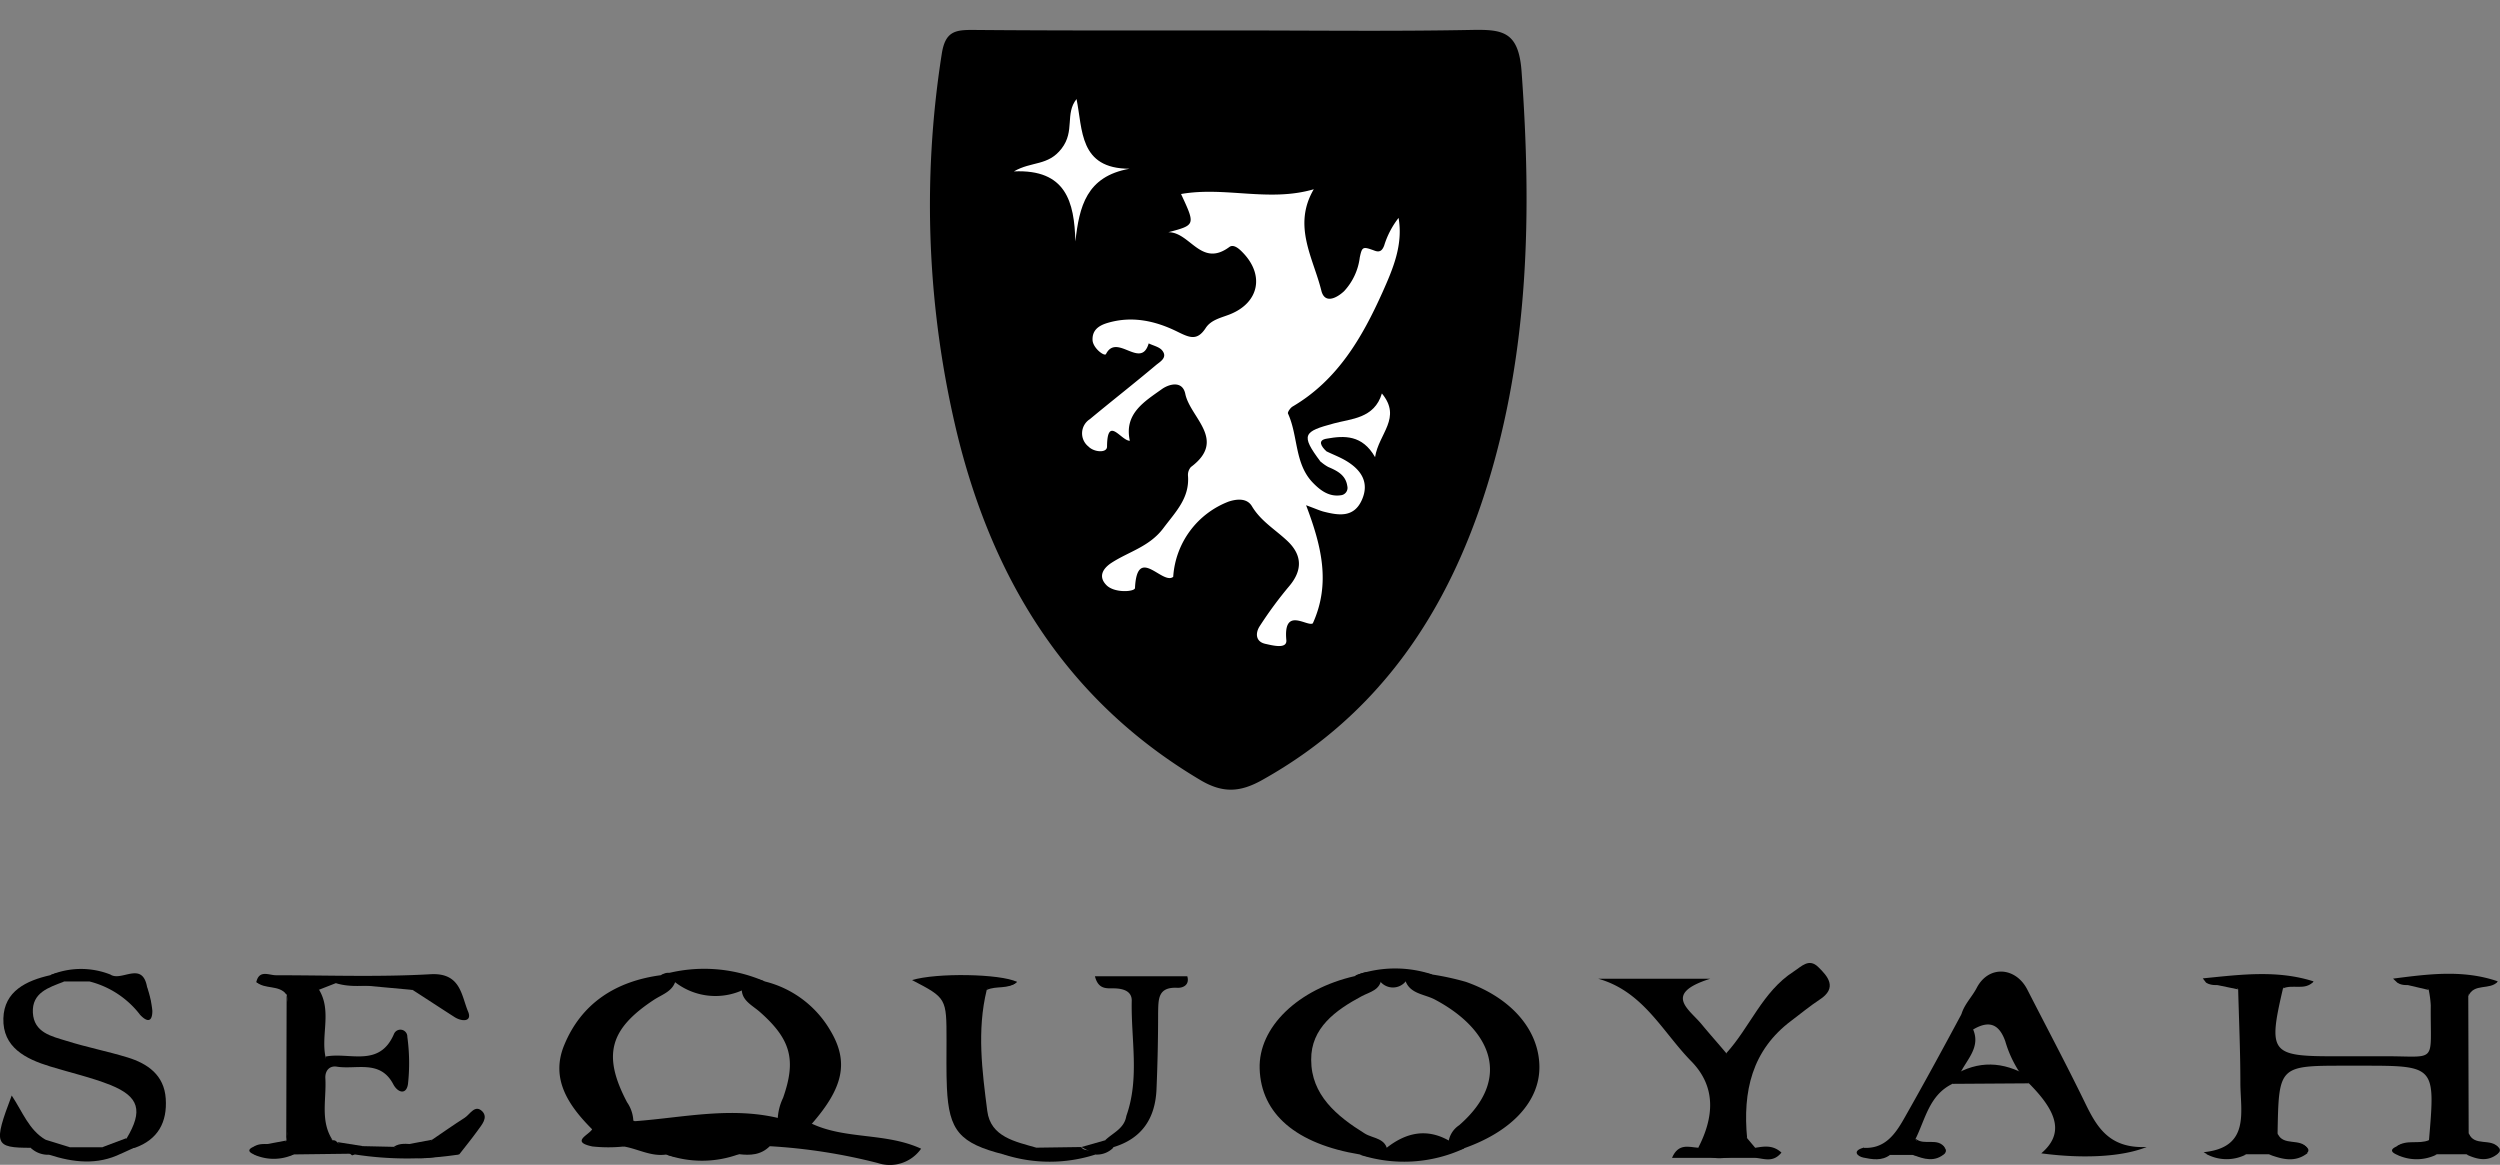 <svg id="Layer_1" data-name="Layer 1" xmlns="http://www.w3.org/2000/svg" width="392.49" height="182.87" viewBox="0 0 392.49 182.87"><rect x="0" y="0" width="392.49" height="182.87" fill="#808080" stroke="none"/><defs><style>.cls-1{fill:#fff;}</style></defs><path d="M376.25,181.26c-.95-.42-.95-.85,0-1.27,1.58-1,3.59.4,5.09-1,1-11.68,1-11.68-10.6-11.68h-2.49c-10.49,0-10.49,0-10.68,10.62.62,2.66,3.4.88,4.65,2.26a.52.52,0,0,1,0,.8c-1.95,1-4,.7-6,.23H352.6a10.6,10.6,0,0,1-6.21-.08l-.43-.25c7.34-.74,5.78-6.27,5.77-10.86,0-4.92-.22-9.83-.35-14.74-1.45-1.47-3.52,0-5.06-1.05l-.49-.64c5.81-.57,11.63-1.37,17.38.47-1.38,1.35-3.38-.14-4.78,1.06-2.37,10.15-1.95,10.71,8.07,10.7,2.48,0,4.95,0,7.43,0,8.95-.07,7.6,1.48,7.69-8a16,16,0,0,0-.33-2.46c-1.36-1.68-3.51,0-5-1.17l-.59-.56c5.49-.71,11-1.45,16.42.42-1.25,1.33-4-.42-4.61,2.29l.06,21.52c.56,2.81,3.42.91,4.68,2.27a.54.54,0,0,1,0,.87c-1.65,1-3.34.65-5,.2h-4.68A12,12,0,0,1,376.25,181.26Z"/><path d="M307.94,159.22c.46-1.56,1.66-2.71,2.4-4.13,1.87-3.6,6.12-3.29,7.94.27,3,5.87,6.11,11.71,9,17.65,1.85,3.82,3.77,7.35,9.75,7.06-3.94,1.6-10.17,1.85-16.56,1,3.42-2.92,2.84-6.22-1.95-11-.33-.32-.64-.64-.95-1a18,18,0,0,1-2.75-5.6c-1-2.82-2.64-3.28-5.08-1.82C308.12,161.6,307.84,160.55,307.94,159.22Z"/><path d="M213.51,181.25c-10-1.64-15.53-6.36-15.75-13.46-.21-6.51,6-12.52,15-14.56,1.44-.76,2.84-1,4.12.31-.13,1.91-1.84,2.19-3.08,2.85-4.12,2.2-8,5-7.95,10,0,5.51,4,8.83,8.4,11.56,1.31.82,3.41.69,3.6,2.9C216.5,182.14,215,181.66,213.51,181.25Z"/><path d="M10,154.13c-2.35.9-5,1.71-4.84,4.85s2.93,3.71,5.27,4.43c3.16,1,6.42,1.63,9.59,2.6s5.75,2.77,6,6.46-1.2,6.43-4.84,7.73c-1.25.24-1.63-.29-1.31-1.46,2.61-4.35,2-6.57-2.53-8.4-3.06-1.21-6.31-1.94-9.46-2.91C4,166.25.4,164.42.53,159.88c.12-4.27,3.6-5.93,7.37-6.78C9,152.7,10.07,152.22,10,154.13Z"/><path d="M157.6,181.25c-6.94-1.77-8.63-3.7-8.94-10.48-.11-2.48-.06-5-.06-7.45,0-6.63,0-6.63-5.41-9.45,3.82-1.17,13.86-1,16.47.28-1.32,1.4-3.52-.45-4.75,1.27-1.55,6.34-.72,12.71.09,19,.52,4.09,4.42,4.81,7.74,5.77C161.5,182.85,159.41,181.37,157.6,181.25Z"/><path d="M266.62,180.19c2.46-4.77,2.87-9.55-1.12-13.6C261,162,258,155.65,250.92,153.66H268.5c-7.49,2.37-3.31,4.77-1.35,7.15,1.27,1.54,2.58,3,3.88,4.55,2.91,4,1.7,9,3.26,13.33.42.5.84,1,1.27,1.51a.84.84,0,0,1-.45,1.34C272.32,180.83,269,183.37,266.62,180.19Z"/><path d="M224.89,153a41.93,41.93,0,0,1,5.25,1.15c7.14,2.51,11.45,7.53,11.54,13.24.09,5.45-4.28,10.21-11.79,12.87-1,.42-1.95.51-2.51-.71a3.8,3.8,0,0,1,1.7-2.89c8.53-7.43,4.84-15.1-3.69-19.67-1.77-1-4.35-.87-4.89-3.55C221.85,152.15,223.38,152.7,224.89,153Z"/><path d="M92.93,177.26c-3.65-3.67-6.54-7.85-4.36-13.16,2.71-6.61,8.13-10.06,15.19-11,1-.59,1.82-.55,2.36.61-.36,1.9-2.1,2.37-3.43,3.24-7,4.6-8.13,8.71-4.25,16.09a5.59,5.59,0,0,1,1,3.21c-.63,2.1-2.42,2.36-4.19,2.65A2.56,2.56,0,0,1,92.93,177.26Z"/><path d="M55,181.13l-8.84.11a11.31,11.31,0,0,1-6.29,0q-1.45-.62,0-1.23c1.57-1,3.58.35,5.1-.95l0,0a99.09,99.09,0,0,0,.06-22.9l0,0a1.49,1.49,0,0,1,.17-2.3c1.69.31,4.06-1.51,4.9,1.54,2,3.34.28,7.05,1,10.51-.17,4.42-2.4,9,1.11,13.12a.69.69,0,0,1,.7.28C53.56,180,55.53,179.14,55,181.13Z"/><path d="M274.29,178.69c-3.87-3.77-2.92-8.71-3.27-13.34,3.73-4.09,5.67-9.65,10.56-12.81,1.26-.81,2.4-2.16,3.87-.73s3.13,3.27.19,5.15c-1.52,1-2.91,2.16-4.36,3.25C275,164.89,273.6,171.39,274.29,178.69Z"/><path d="M120.06,154.08a16.48,16.48,0,0,1,10.33,7.76c2.91,4.9,2,8.93-2.93,14.58-2.2,2.65-4,2.58-5.36-.75a8.52,8.52,0,0,1,.84-3.31c2.11-6,1.21-9.22-3.68-13.52-1.31-1.14-3.21-1.93-2.73-4.24C117.54,153.3,118.79,153.61,120.06,154.08Z"/><path d="M122.73,175.66c1.16,2.84,3.1.84,4.73.76,5.35,2.5,11.59,1.37,17.15,3.92a6,6,0,0,1-6.77,2.26,88.26,88.26,0,0,0-17-2.65,39.68,39.68,0,0,0-6.16.5c-2.64.3-5.31,0-7.94.43-1.6-.39-3.13-1-4.76-1.35s-3.1-1.32-2.26-3.51C107.36,175.45,115,173.65,122.73,175.66Z"/><path d="M173.52,179c1.22-1.17,3-1.82,3.31-3.8l0,0c2.12-5.95.71-12.07.85-18.12,0-1.4-1.19-1.82-2.46-1.9s-2.74.37-3.32-1.91H186.4c.4,1.35-.66,1.86-1.58,1.81-3.07-.15-2.95,1.83-3,3.93q0,6-.25,11.91c-.17,4.61-2.26,7.85-6.84,9.2A1.39,1.39,0,0,1,173.52,179Z"/><path d="M307.94,159.22l1.64,2c1.73,3.27-1.16,5.32-2.1,7.88-.31.37-.62.73-1,1.08-3.59,1.76-4.2,5.51-5.75,8.63,1.08,1.93,3.37-.07,4.59,1.42a.58.58,0,0,1,0,.84c-1.64,1-3.35.62-5.06.25h-3.58c-1.5,0-3.4,1.54-4.17-1.12,3.36.22,5-2.09,6.39-4.53C302,170.22,305,164.7,307.94,159.22Z"/><path d="M52.22,179c-4.35-4-2.16-8.63-1.11-13.12,3.71-.76,8.48,1.82,10.76-3.59a1.09,1.09,0,0,1,2.08.5,30.16,30.16,0,0,1,.1,7.41c-.26,1.73-1.61,1.37-2.32,0-2.06-3.89-5.8-2.24-8.86-2.74-1.13-.18-1.86.63-1.79,1.83C51.27,172.6,50.24,176,52.22,179Z"/><path d="M50.07,155.39c-1.38-1.81-3.37-1-5.13-1.2a4.88,4.88,0,0,1-4.7,0c.45-2,2-1.07,3.11-1.08,8.08,0,16.18.3,24.24-.16,4.75-.27,4.83,3.32,5.9,5.87.68,1.64-1,1.59-2.14.85-2.17-1.39-4.33-2.81-6.5-4.21-3.91-1.84-8.16.14-12.12-1.11Z"/><path d="M4.84,180.2c-5.71,0-5.91-.52-3-8.21,1.71,2.58,2.71,5.42,5.29,6.93C7.22,180.87,6.16,180.76,4.84,180.2Z"/><path d="M67.84,178.93c1.7-1.15,3.38-2.34,5.11-3.44.85-.54,1.62-2.17,2.78-1,.93,1-.11,2.11-.74,3-.91,1.27-1.91,2.48-2.86,3.71-3.46-.06-7.17,2.1-10.25-1.19h0C63.7,178.83,66.1,180.62,67.84,178.93Z"/><path d="M100.05,176.63c1.43,2.83,4.73,1.6,6.77,3.09a1,1,0,0,1,1.26.73c-.8,1.83-2.2,1.12-3.5.81-2.37.35-4.44-.9-6.67-1.27-.67-1.12-3.23.85-3-1.81l3.94-2.08C99.5,175.78,99.89,176,100.05,176.63Z"/><path d="M120.06,154.08c-1.15.28-2.56-.08-3.29,1.28a10.32,10.32,0,0,1-10.92-1.27l-2.09-1A23.77,23.77,0,0,1,120.06,154.08Z"/><path d="M227.68,179.19l2.21,1.1a22.42,22.42,0,0,1-16.38,1c1.35-.49,3,.13,4.15-1.06C220.79,177.76,224.09,177.06,227.68,179.19Z"/><path d="M17.33,153c1.75,1.16,5-2.2,5.76,1.95,0,1.53,1.88,3.58-1.18,4.26a14.47,14.47,0,0,0-7.85-5.12C14.46,151.7,16.11,153,17.33,153Z"/><path d="M45,156.19a56.08,56.08,0,0,1-.06,22.9Z"/><path d="M157.6,181.25c1.67-.58,3.65.35,5.14-1.07l7-.1c.52.82,1.8.2,2.23,1.18A23.43,23.43,0,0,1,157.6,181.25Z"/><path d="M61.88,180.05c3.24,1.92,6.89.23,10.25,1.19a53.69,53.69,0,0,1-16.45,0A1.8,1.8,0,0,1,57,179.94Z"/><path d="M266.62,180.19c2.83,1.58,5.85.59,8.78.64.28.17.39.36.35.59s-.1.36-.18.36H262.5C263.51,179.41,265.18,180.1,266.62,180.19Z"/><path d="M104.58,181.26c1.1-.3,2.39,0,3.25-1,2.32-1.19,4.65-.71,7-.07a2.31,2.31,0,0,1,1.2,1A16.84,16.84,0,0,1,104.58,181.26Z"/><path d="M11,180.12l5,0c.8.93,2.24-.14,3,1-3.74,1.83-7.51,1.39-11.3.16C8.45,179.82,10,180.69,11,180.12Z"/><path d="M224.89,153c-1.34.57-3-.15-4.18,1.05a2.58,2.58,0,0,1-4.05,0c-1.11-1.13-2.65-.4-3.91-.9A18.45,18.45,0,0,1,224.89,153Z"/><path d="M17.33,153c-1.08.39-2.41,0-3.27,1.09l-4.06,0-2.1-1A12.51,12.51,0,0,1,17.33,153Z"/><path d="M306.52,170.16l.12-1.29c3.93-2.43,7.85-2.23,11.76.06,0,.38.07.77.11,1.15Z"/><path d="M95,178.18c.79.93,2.66.09,3,1.81a23.51,23.51,0,0,1-5,0c-3.53-.74-.48-1.81,0-2.75Z"/><path d="M52.73,154.31c4.06.11,8.29-1.54,12.12,1.11Z"/><path d="M116,181.2l-.63,0c-1.29-.63-1.37-1.28,0-2,1.86,0,3.81-.69,5.47.76C119.47,181.33,117.79,181.42,116,181.2Z"/><path d="M11,180.12c-.82,1.16-2.16.88-3.3,1.17a3.94,3.94,0,0,1-2.89-1.09,2.75,2.75,0,0,0,2.3-1.28Z"/><path d="M172,181.26l-2.23-1.18,3.78-1.07,1.25,1.16A3.62,3.62,0,0,1,172,181.26Z"/><path d="M275.57,181.78a5.12,5.12,0,0,0-.17-.95,2,2,0,0,1,.16-.63c1.37-.22,2.76-.49,4.12.75C278.34,182.61,276.89,181.86,275.57,181.78Z"/><path d="M19,181.13c-1-.24-2.23.11-3-1l3.81-1.43,1.31,1.46Z"/><path d="M387.52,156.4c.14-3.58,2.73-2.22,4.61-2.29C390.91,155.51,388.39,154.29,387.52,156.4Z"/><path d="M21.91,159.23c1.44-1.13.94-2.8,1.18-4.26a16.14,16.14,0,0,1,.83,3.73C23.91,160.7,22.93,160.36,21.91,159.23Z"/><path d="M362.22,180.23c-1.85-.13-4.47,1.32-4.65-2.26C358.48,180,361.09,178.61,362.22,180.23Z"/><path d="M392.26,180.19c-1.86-.13-4.56,1.45-4.68-2.27C388.46,180.08,391.11,178.59,392.26,180.19Z"/><path d="M57,179.94l-1.33,1.32-.39.13-.33-.26-2-1.83Z"/><path d="M67.84,178.93c-1.65,2.17-3.88,1.25-6,1.13Z"/><path d="M292.58,180.18c1.14,1.29,2.87.41,4.17,1.12-1.31,1-2.84.72-4.2.44C291.57,181.54,290.75,180.67,292.58,180.18Z"/><path d="M39.83,181.24a12,12,0,0,1,6.29,0A7.51,7.51,0,0,1,39.83,181.24Z"/><path d="M346.39,181.18a12.44,12.44,0,0,1,6.21.08A6.68,6.68,0,0,1,346.39,181.18Z"/><path d="M356.28,181.26a14.48,14.48,0,0,1,6-.23C360.32,182.57,358.3,182,356.28,181.26Z"/><path d="M376.25,181.26a11.62,11.62,0,0,1,6.3,0A7.12,7.12,0,0,1,376.25,181.26Z"/><path d="M40.24,154.15l4.7,0,.06,2C43.8,154.55,41.58,155.39,40.24,154.15Z"/><path d="M154.91,155.42c1.11-2.18,3-1.36,4.75-1.27C158.29,155.39,156.41,154.7,154.91,155.42Z"/><path d="M346.32,154.28c1.83-.34,3.74-1.08,5.06,1.05Z"/><path d="M358.43,155.17c1.22-2,3.09-1.11,4.78-1.06C361.86,155.56,360,154.49,358.43,155.17Z"/><path d="M305.36,180.21c-1.6-.26-3.71,1.15-4.59-1.42C302.1,179.92,304.22,178.49,305.36,180.21Z"/><path d="M300.33,181.3l5.06-.25C303.77,182.51,302.06,182,300.33,181.3Z"/><path d="M381.34,179c-1.35,2.2-3.28,1.24-5.09,1C377.79,178.82,379.71,179.7,381.34,179Z"/><path d="M44.93,179.06c-1.36,2.15-3.29,1.23-5.1.95Z"/><path d="M376.3,154.25c1.8-.21,3.78-1.15,5,1.17Z"/><path d="M387.23,181.26a10.36,10.36,0,0,1,5-.2C390.64,182.45,388.94,182.05,387.23,181.26Z"/><path d="M115.34,179.19c0,.66,0,1.31,0,2-2.42-1.15-5-1.08-7.56-.91-.33-.18-.67-.35-1-.52C109.6,178.59,112.48,179.08,115.34,179.19Z"/><path d="M193.62,4.78c12.46,0,24.93.16,37.39-.08,4.87-.09,7.41.19,7.87,6.52,1.6,22.06,1.19,43.83-5.43,65.12-6.09,19.57-16.76,35.73-35.19,46.06-3.52,2-6.29,2.2-9.92,0-20.81-12.38-32.37-31.23-38-54a153,153,0,0,1-2.49-59.92c.54-3.55,2.1-3.79,4.88-3.78C166.37,4.82,180,4.78,193.62,4.78Z"/><path class="cls-1" d="M208.25,70.86c1,.49,2.1.9,3.07,1.48,2.4,1.43,3.73,3.44,2.46,6.21s-3.67,2.36-6,1.77c-.6-.16-1.17-.43-2.73-1,2.44,6.43,3.88,12.31,1.06,18.54-.85.61-4.66-2.73-4.16,2.63.14,1.46-2.16.84-3.3.59-1.58-.35-1.55-1.74-.89-2.76A61.92,61.92,0,0,1,202.42,92c2.09-2.49,2-4.84-.23-7-1.9-1.82-4.23-3.15-5.64-5.52-.81-1.37-2.5-1.11-3.64-.74a13.58,13.58,0,0,0-8.72,11.82c-1.69,1.36-5.67-5.1-6,1.75,0,.6-3.19.85-4.47-.43s-.71-2.57.86-3.57c2.72-1.74,5.92-2.51,8.08-5.41,1.92-2.56,4.12-4.71,3.85-8.2a1.86,1.86,0,0,1,.46-1.38c5.71-4.26-.1-7.72-.88-11.47-.44-2.15-2.53-1.56-3.64-.79-2.8,2-6,3.88-5.07,8.14-1.39,0-3.54-4.07-3.58.91,0,1.06-2.06.89-2.91,0a2.64,2.64,0,0,1,.21-4.3c3.43-2.85,6.95-5.6,10.36-8.47.64-.54,1.91-1.19,1-2.32-.46-.57-1.4-.75-2.12-1.11-1.21,4.18-5-1.69-6.7,1.67-.22.44-2-.88-2.11-2.13-.09-1.51.82-2.29,2.31-2.74,3.89-1.17,7.58-.33,11,1.36,1.89.93,3.1,1.5,4.44-.56.85-1.32,2.45-1.62,3.83-2.17,4.56-1.83,5.44-6.15,2-9.69-.6-.63-1.45-1.36-2.11-.87-4.45,3.29-6.16-2.37-9.58-2.32,4.27-1.13,4.27-1.13,2-6,6.89-1.22,13.81,1.31,20.84-.75-3.37,5.74-.08,10.79,1.19,15.93.54,2.16,2.46,1.11,3.56.08a9.48,9.48,0,0,0,2.47-5.3c.37-1.74.48-1.74,2.37-1.05.85.31,1.2-.15,1.46-.82a13.57,13.57,0,0,1,2.26-4.34c.73,4.21-.85,7.93-2.52,11.67C213.85,53,210,59.67,202.94,63.82c-.36.21-.83.89-.73,1.11,1.62,3.53,1,7.88,3.93,10.88,1.14,1.17,2.52,2.23,4.38,1.94a1.16,1.16,0,0,0,1-1.44c-.24-1.71-1.56-2.39-3-3a6.67,6.67,0,0,1-1.21-.86A1.23,1.23,0,0,1,208.25,70.86Z"/><path class="cls-1" d="M177.34,26.49c-6.8,1.21-7.89,5.95-8.51,11.42-.16-6.23-1.48-11.37-9.65-11,2.78-1.62,5.36-.82,7.49-3.59s.49-5.44,2.34-7.77C170,20.33,169.38,26.49,177.34,26.49Z"/><path class="cls-1" d="M208.25,70.86l-.94,1.61c-3.17-4.24-2.68-4.71,2.12-6,2.66-.73,6.35-.75,7.52-4.7,3.18,3.85-.49,6.28-1.07,10-2-3.52-4.83-3.39-7.54-2.91C206.75,69.09,207.45,70.12,208.25,70.86Z"/></svg>